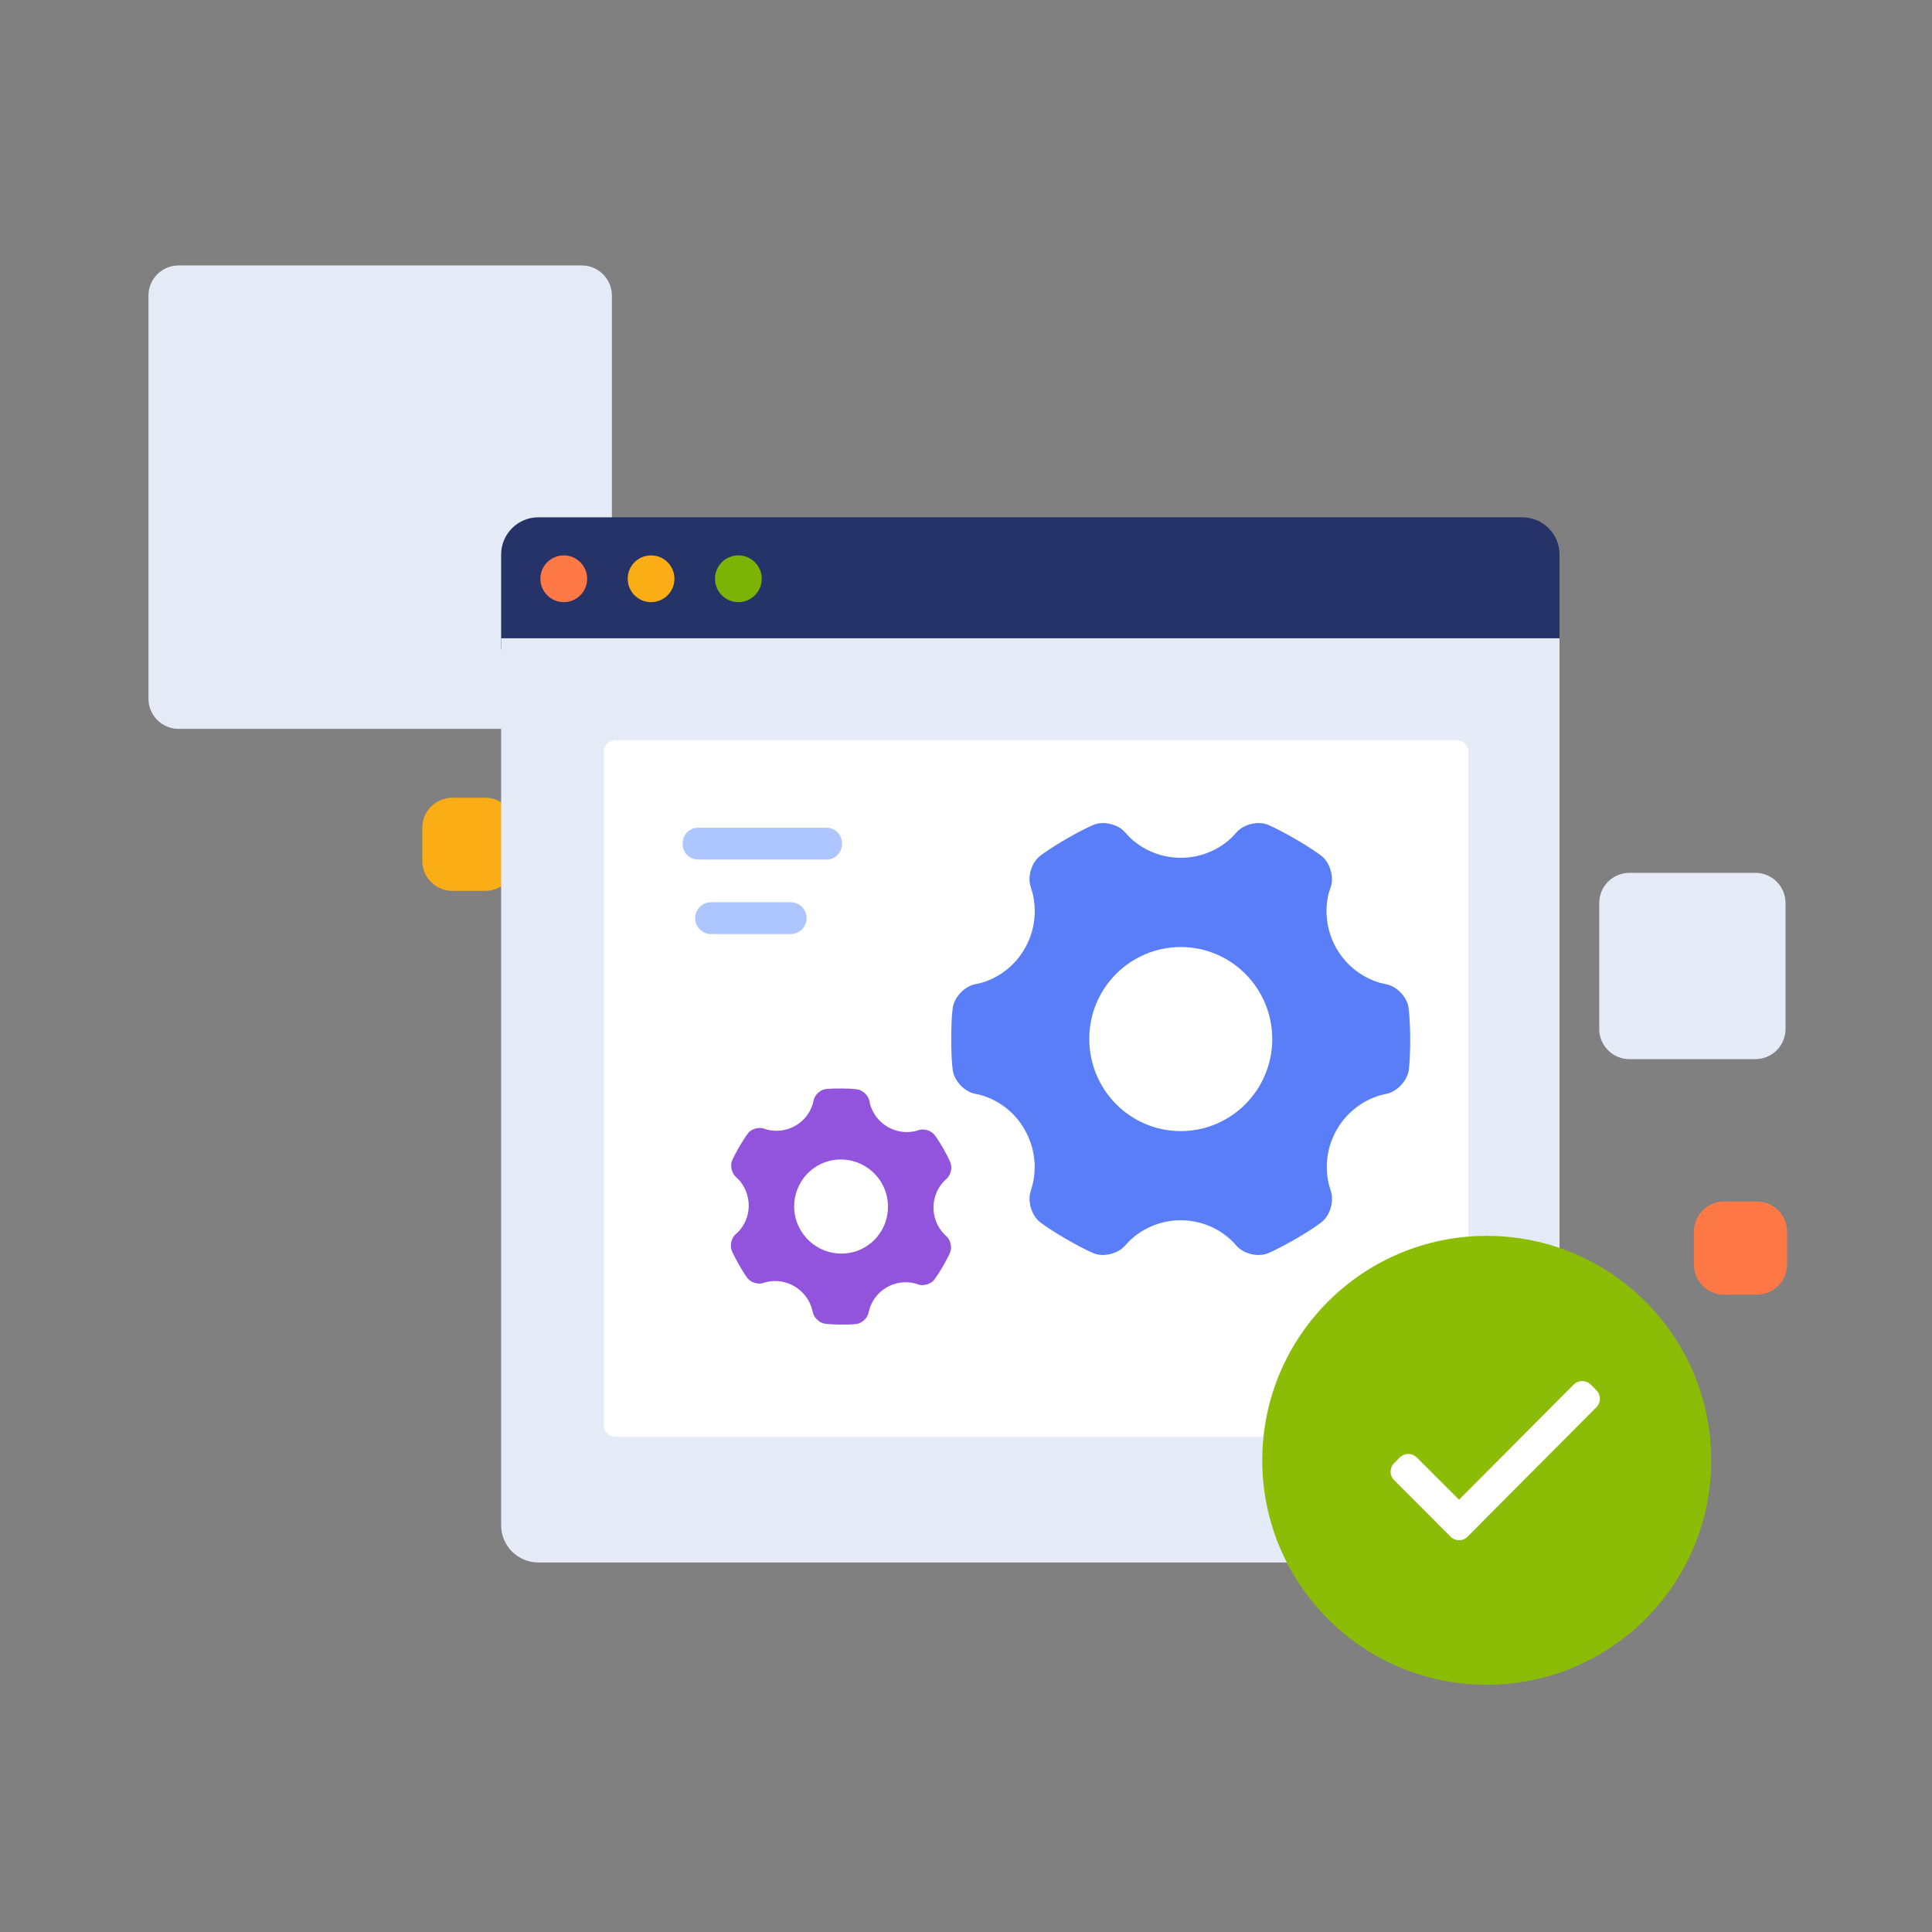 <svg width="212" height="212" viewBox="0 0 212 212" fill="none" xmlns="http://www.w3.org/2000/svg">
<rect x="0" y="0" width="212" height="212" fill="#808080" stroke="none"/>
<rect width="212" height="212" />
<path d="M63.831 29.127H19.604C17.774 29.127 16.291 30.61 16.291 32.439L16.291 76.666C16.291 78.496 17.774 79.979 19.604 79.979H63.831C65.66 79.979 67.143 78.496 67.143 76.666V32.439C67.143 30.61 65.66 29.127 63.831 29.127Z" fill="#E4EBF7"/>
<path d="M192.617 95.778H178.797C176.968 95.778 175.485 97.261 175.485 99.09L175.485 112.91C175.485 114.739 176.968 116.222 178.797 116.222H192.617C194.446 116.222 195.929 114.739 195.929 112.91V99.09C195.929 97.261 194.446 95.778 192.617 95.778Z" fill="#E4EBF7"/>
<path d="M192.785 131.84H189.188C187.358 131.84 185.875 133.323 185.875 135.153L185.875 138.75C185.875 140.579 187.358 142.062 189.188 142.062H192.785C194.614 142.062 196.097 140.579 196.097 138.75V135.153C196.097 133.323 194.614 131.84 192.785 131.84Z" fill="#FF7946"/>
<path d="M53.246 87.535H49.648C47.819 87.535 46.336 89.019 46.336 90.848L46.336 94.445C46.336 96.275 47.819 97.758 49.648 97.758H53.246C55.075 97.758 56.558 96.275 56.558 94.445V90.848C56.558 89.019 55.075 87.535 53.246 87.535Z" fill="#FAAD14"/>
<path fill-rule="evenodd" clip-rule="evenodd" d="M171.127 71.257H54.99V60.85C54.99 58.593 56.82 56.763 59.077 56.763H167.039C169.297 56.763 171.127 58.593 171.127 60.85V71.257Z" fill="#253368"/>
<path fill-rule="evenodd" clip-rule="evenodd" d="M167.039 171.453H59.077C56.82 171.453 54.99 169.623 54.99 167.366V70.038H171.127V167.366C171.127 169.623 169.297 171.453 167.039 171.453Z" fill="#E4EBF7"/>
<path fill-rule="evenodd" clip-rule="evenodd" d="M64.428 63.508C64.428 64.925 63.279 66.073 61.862 66.073C60.446 66.073 59.297 64.925 59.297 63.508C59.297 62.092 60.446 60.943 61.862 60.943C63.279 60.943 64.428 62.092 64.428 63.508Z" fill="#FF7946"/>
<path fill-rule="evenodd" clip-rule="evenodd" d="M74.008 63.508C74.008 64.925 72.859 66.073 71.443 66.073C70.026 66.073 68.877 64.925 68.877 63.508C68.877 62.092 70.026 60.943 71.443 60.943C72.859 60.943 74.008 62.092 74.008 63.508Z" fill="#FAAD14"/>
<path fill-rule="evenodd" clip-rule="evenodd" d="M83.588 63.508C83.588 64.925 82.44 66.073 81.023 66.073C79.606 66.073 78.458 64.925 78.458 63.508C78.458 62.092 79.606 60.943 81.023 60.943C82.44 60.943 83.588 62.092 83.588 63.508Z" fill="#7CB305"/>
<path fill-rule="evenodd" clip-rule="evenodd" d="M67.542 157.658C66.838 157.658 66.267 157.088 66.267 156.384V82.5C66.267 81.796 66.838 81.226 67.542 81.226H159.843C160.548 81.226 161.119 81.796 161.119 82.5V156.384C161.119 157.088 160.548 157.658 159.843 157.658H67.542Z" fill="white"/>
<path fill-rule="evenodd" clip-rule="evenodd" d="M129.569 124.118C124.03 124.118 119.529 119.598 119.529 114.009C119.51 108.455 123.996 103.938 129.55 103.918C129.556 103.918 129.563 103.918 129.569 103.918C135.105 103.918 139.606 108.438 139.606 114.024C139.596 119.598 135.105 124.114 129.569 124.118ZM154.549 110.493C154.354 109.392 153.299 108.265 152.198 108.023L151.376 107.834C149.382 107.229 147.693 105.886 146.655 104.079C145.607 102.253 145.296 100.096 145.787 98.049L146.045 97.275C146.375 96.201 145.947 94.719 145.088 93.986C145.088 93.986 144.317 93.331 142.152 92.072C139.977 90.82 139.045 90.47 139.045 90.47C137.988 90.08 136.509 90.454 135.734 91.279L135.165 91.893C133.66 93.333 131.655 94.132 129.572 94.124C127.478 94.13 125.463 93.323 123.951 91.874L123.404 91.276C122.642 90.451 121.153 90.086 120.092 90.47C120.092 90.47 119.148 90.82 116.977 92.072C114.802 93.341 114.037 93.995 114.037 93.995C113.181 94.722 112.753 96.189 113.084 97.275L113.32 98.058C113.805 100.103 113.495 102.255 112.451 104.079C111.415 105.901 109.712 107.25 107.702 107.843L106.912 108.023C105.829 108.274 104.762 109.385 104.561 110.493C104.561 110.493 104.381 111.488 104.381 114.012C104.381 116.536 104.561 117.527 104.561 117.527C104.756 118.641 105.81 119.755 106.912 119.998L107.683 120.177C109.697 120.772 111.403 122.125 112.438 123.954C113.521 125.852 113.782 128.011 113.307 129.984L113.084 130.749C112.753 131.822 113.181 133.304 114.04 134.038C114.04 134.038 114.811 134.692 116.977 135.951C119.151 137.21 120.086 137.553 120.086 137.553C121.141 137.943 122.623 137.569 123.397 136.744L123.938 136.159C127.086 133.147 132.046 133.15 135.19 136.165L135.731 136.754C136.493 137.575 137.982 137.943 139.042 137.56C139.042 137.56 139.986 137.21 142.161 135.958C144.333 134.699 145.094 134.044 145.094 134.044C145.953 133.32 146.382 131.841 146.051 130.755L145.815 129.962C145.328 127.925 145.639 125.778 146.684 123.963C147.725 122.141 149.428 120.788 151.439 120.187L152.213 120.007C153.296 119.755 154.363 118.644 154.564 117.537C154.564 117.537 154.744 116.542 154.744 114.021C154.725 111.494 154.549 110.493 154.549 110.493Z" fill="#597EF7"/>
<path fill-rule="evenodd" clip-rule="evenodd" d="M94.852 136.891C92.386 138.293 89.238 137.42 87.823 134.932C86.409 132.464 87.263 129.318 89.731 127.903L89.739 127.899C92.203 126.497 95.351 127.37 96.765 129.857C98.172 132.341 97.316 135.488 94.852 136.891ZM102.524 124.502C102.158 124.061 101.404 123.826 100.852 123.997L100.438 124.121C99.397 124.357 98.306 124.187 97.386 123.645C96.457 123.098 95.773 122.216 95.473 121.18L95.392 120.77C95.267 120.209 94.702 119.657 94.134 119.548C94.134 119.548 93.624 119.452 92.342 119.44C91.057 119.433 90.554 119.513 90.554 119.513C89.984 119.607 89.42 120.148 89.284 120.711L89.186 121.128C88.88 122.15 88.191 123.014 87.261 123.537C86.33 124.07 85.229 124.221 84.189 123.958L83.794 123.831C83.246 123.657 82.491 123.871 82.116 124.31C82.116 124.31 81.784 124.705 81.135 125.812C80.487 126.927 80.312 127.412 80.312 127.412C80.116 127.953 80.296 128.714 80.718 129.114L81.022 129.403C81.755 130.19 82.162 131.227 82.159 132.303C82.159 133.377 81.742 134.408 80.997 135.181L80.691 135.461C80.273 135.847 80.079 136.612 80.27 137.156C80.27 137.156 80.442 137.644 81.081 138.768C81.72 139.891 82.051 140.287 82.051 140.287C82.419 140.734 83.171 140.963 83.722 140.792L84.111 140.677C85.159 140.432 86.261 140.602 87.184 141.154C88.147 141.725 88.809 142.62 89.097 143.619L89.192 144.016C89.316 144.577 89.882 145.129 90.45 145.238C90.45 145.238 90.959 145.334 92.242 145.347C93.528 145.357 94.032 145.273 94.032 145.273C94.6 145.18 95.165 144.638 95.301 144.074L95.394 143.677C96.032 141.539 98.241 140.285 100.404 140.831L100.794 140.956C101.341 141.129 102.097 140.916 102.472 140.477C102.472 140.477 102.804 140.083 103.455 138.974C104.103 137.864 104.276 137.38 104.276 137.38C104.476 136.84 104.292 136.073 103.87 135.674L103.564 135.38C102.831 134.597 102.426 133.563 102.432 132.49C102.434 131.415 102.85 130.382 103.593 129.605L103.893 129.329C104.311 128.943 104.505 128.178 104.314 127.634C104.314 127.634 104.142 127.146 103.504 126.024C102.856 124.903 102.524 124.502 102.524 124.502Z" fill="#9254DC"/>
<path fill-rule="evenodd" clip-rule="evenodd" d="M90.71 94.32H76.594C75.671 94.32 74.917 93.566 74.917 92.644V92.503C74.917 91.581 75.671 90.826 76.594 90.826H90.71C91.632 90.826 92.387 91.581 92.387 92.503V92.644C92.387 93.566 91.632 94.32 90.71 94.32Z" fill="#ADC6FF"/>
<path fill-rule="evenodd" clip-rule="evenodd" d="M86.761 102.495H78.026C77.062 102.495 76.279 101.713 76.279 100.748C76.279 99.784 77.062 99.001 78.026 99.001H86.761C87.726 99.001 88.508 99.784 88.508 100.748C88.508 101.713 87.726 102.495 86.761 102.495Z" fill="#ADC6FF"/>
<path fill-rule="evenodd" clip-rule="evenodd" d="M163.141 135.612C149.538 135.612 138.51 146.639 138.51 160.242C138.51 173.845 149.538 184.872 163.141 184.872C176.743 184.872 187.771 173.845 187.771 160.242C187.771 146.639 176.743 135.612 163.141 135.612Z" fill="#8BBC06"/>
<path fill-rule="evenodd" clip-rule="evenodd" d="M159.172 168.609L157.617 167.054L172.685 151.93C173.2 151.415 174.036 151.415 174.551 151.93L175.173 152.552C175.688 153.068 175.688 153.903 175.173 154.418L161.038 168.609C160.522 169.124 159.687 169.124 159.172 168.609Z" fill="white"/>
<path fill-rule="evenodd" clip-rule="evenodd" d="M162.59 167.054L161.035 168.609C160.52 169.124 159.685 169.124 159.169 168.609L152.977 162.417C152.462 161.902 152.462 161.066 152.977 160.551L153.599 159.929C154.115 159.414 154.95 159.414 155.465 159.929L162.59 167.054Z" fill="white"/>
</svg>
